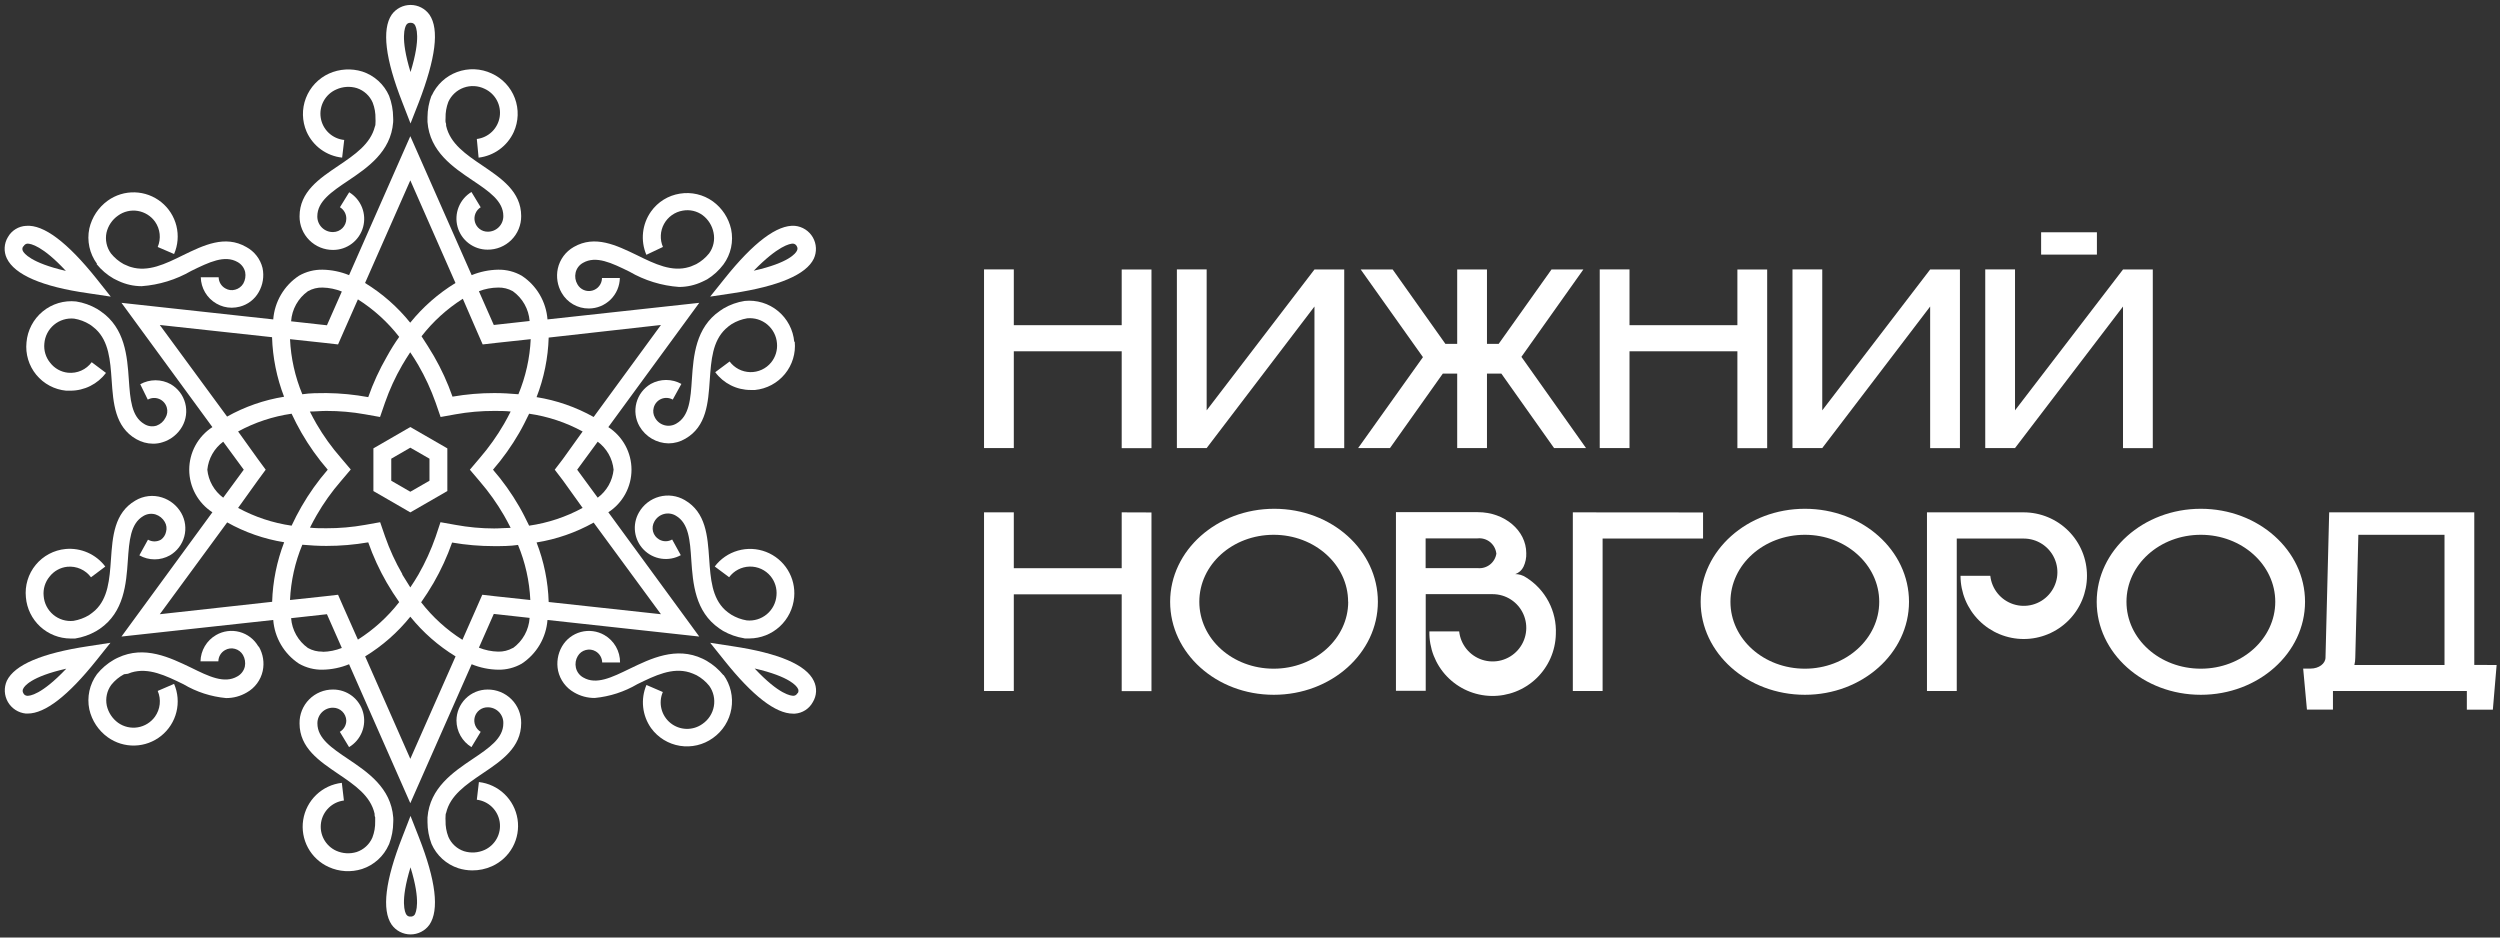 <svg width="312" height="117" viewBox="0 0 312 117" fill="none" xmlns="http://www.w3.org/2000/svg">
<rect x="0" y="0" width="312" height="117" fill="#333333" stroke="none"/>
<path d="M87.267 79.441L75.92 63.932C76.807 63.358 77.537 62.571 78.041 61.642C78.546 60.714 78.811 59.674 78.811 58.618C78.811 57.561 78.546 56.521 78.041 55.593C77.537 54.665 76.807 53.878 75.92 53.303L87.267 37.794L68.327 39.863C68.243 38.77 67.911 37.711 67.355 36.766C66.799 35.821 66.034 35.016 65.118 34.413C64.222 33.899 63.203 33.638 62.17 33.657C61.035 33.677 59.913 33.908 58.863 34.338L51.207 16.996L43.564 34.338C42.514 33.908 41.392 33.677 40.257 33.657C39.224 33.638 38.205 33.899 37.309 34.413C36.394 35.016 35.629 35.821 35.073 36.766C34.517 37.711 34.184 38.77 34.1 39.863L15.16 37.794L26.507 53.303C25.62 53.878 24.891 54.665 24.386 55.593C23.881 56.521 23.616 57.561 23.616 58.618C23.616 59.674 23.881 60.714 24.386 61.642C24.891 62.571 25.62 63.358 26.507 63.932L15.16 79.441L34.1 77.372C34.184 78.465 34.517 79.525 35.073 80.469C35.629 81.414 36.394 82.219 37.309 82.823C38.205 83.337 39.224 83.598 40.257 83.578C41.392 83.559 42.514 83.328 43.564 82.897L51.207 100.239L58.863 82.897C59.913 83.328 61.035 83.559 62.17 83.578C63.203 83.598 64.222 83.337 65.118 82.823C66.034 82.219 66.799 81.414 67.355 80.469C67.911 79.525 68.243 78.465 68.327 77.372L87.267 79.441ZM82.486 76.654L68.475 75.13C68.398 72.585 67.887 70.071 66.964 67.698C69.466 67.297 71.877 66.458 74.087 65.22L82.486 76.654ZM57.711 79.85C55.735 78.598 53.992 77.014 52.558 75.167C53.103 74.399 53.611 73.594 54.106 72.752C55.033 71.147 55.808 69.459 56.422 67.71C58.145 68.008 59.89 68.157 61.638 68.156C62.666 68.156 63.669 68.156 64.648 68.007C65.555 70.192 66.075 72.519 66.184 74.882L61.811 74.412L60.188 74.226L59.532 75.725L57.711 79.85ZM42.846 75.725L42.189 74.226L40.567 74.412L36.194 74.882C36.3 72.51 36.82 70.175 37.73 67.983C38.709 68.069 39.712 68.131 40.74 68.131C42.488 68.132 44.233 67.983 45.955 67.685C46.569 69.434 47.345 71.122 48.272 72.727C48.767 73.569 49.275 74.374 49.82 75.142C48.386 76.989 46.642 78.574 44.667 79.825L42.846 75.725ZM50.204 71.637C49.345 70.151 48.627 68.587 48.061 66.967L47.442 65.171L45.571 65.505C43.977 65.79 42.36 65.931 40.74 65.926C40.034 65.926 39.353 65.926 38.684 65.852C38.944 65.332 39.216 64.824 39.514 64.303C40.383 62.794 41.395 61.371 42.536 60.055L43.775 58.593L42.536 57.131C41.392 55.823 40.376 54.409 39.501 52.907C39.204 52.387 38.931 51.879 38.671 51.359C39.34 51.359 40.022 51.284 40.728 51.284C42.347 51.28 43.964 51.421 45.559 51.706L47.429 52.04L48.049 50.244C48.615 48.623 49.333 47.06 50.192 45.574C50.526 45.004 50.861 44.471 51.195 43.963C51.542 44.471 51.876 45.004 52.211 45.574C53.069 47.062 53.791 48.625 54.366 50.244L54.986 52.04L56.844 51.706C58.438 51.42 60.055 51.279 61.675 51.284C62.381 51.284 63.062 51.284 63.731 51.359C63.471 51.879 63.198 52.387 62.901 52.907C62.028 54.414 61.016 55.837 59.879 57.156L58.64 58.618L59.879 60.079C61.016 61.399 62.028 62.821 62.901 64.328C63.198 64.849 63.471 65.356 63.731 65.877C63.062 65.877 62.381 65.951 61.675 65.951C60.054 65.948 58.437 65.799 56.844 65.505L54.973 65.171L54.366 66.992C53.797 68.623 53.079 70.198 52.223 71.699C51.889 72.269 51.554 72.801 51.207 73.309C50.873 72.764 50.538 72.231 50.204 71.699V71.637ZM32.193 57.305L29.715 53.849C31.792 52.719 34.053 51.968 36.392 51.631C36.764 52.424 37.172 53.229 37.631 54.022C38.572 55.655 39.667 57.194 40.901 58.618C39.667 60.042 38.572 61.581 37.631 63.213C37.172 64.006 36.764 64.811 36.392 65.604C34.053 65.267 31.792 64.516 29.715 63.387L32.193 59.931L33.159 58.618L32.193 57.305ZM36.194 42.328L40.567 42.799L42.189 42.985L42.846 41.486L44.667 37.361C46.642 38.612 48.386 40.196 49.82 42.043C49.275 42.811 48.767 43.617 48.272 44.521C47.345 46.126 46.569 47.814 45.955 49.562C44.235 49.244 42.49 49.074 40.74 49.055C39.712 49.055 38.709 49.055 37.73 49.203C36.823 47.018 36.303 44.692 36.194 42.328V42.328ZM59.581 41.486L60.238 42.985L61.861 42.799L66.233 42.328C66.124 44.692 65.604 47.018 64.697 49.203C63.719 49.117 62.715 49.055 61.687 49.055C59.939 49.054 58.194 49.203 56.472 49.501C55.858 47.748 55.083 46.056 54.156 44.447C53.66 43.604 53.152 42.799 52.607 41.969C54.041 40.122 55.785 38.538 57.76 37.287L59.581 41.486ZM70.234 59.931L72.712 63.387C70.635 64.516 68.374 65.267 66.035 65.604C65.651 64.811 65.255 64.006 64.796 63.213C63.855 61.581 62.76 60.042 61.526 58.618C62.76 57.194 63.855 55.655 64.796 54.022C65.255 53.229 65.651 52.424 66.035 51.631C68.374 51.968 70.635 52.719 72.712 53.849L70.234 57.305L69.231 58.618L70.234 59.931ZM76.577 58.618C76.508 59.306 76.297 59.972 75.956 60.574C75.614 61.176 75.151 61.699 74.595 62.111L72.031 58.618L74.595 55.124C75.151 55.536 75.614 56.06 75.956 56.661C76.297 57.263 76.508 57.929 76.577 58.618V58.618ZM82.486 40.557L74.087 52.04C71.877 50.802 69.466 49.963 66.964 49.562C67.887 47.189 68.398 44.675 68.475 42.13L82.486 40.557ZM62.17 35.887C62.812 35.87 63.445 36.029 64.004 36.345C64.603 36.774 65.101 37.329 65.463 37.971C65.824 38.613 66.041 39.327 66.097 40.061L61.625 40.557L59.767 36.345C60.534 36.05 61.348 35.895 62.17 35.887ZM51.207 22.509L56.844 35.317C54.691 36.634 52.781 38.31 51.195 40.272C49.616 38.307 47.709 36.631 45.559 35.317L51.207 22.509ZM38.424 36.345C38.982 36.029 39.616 35.87 40.257 35.887C41.081 35.907 41.895 36.074 42.66 36.382L40.802 40.594L36.33 40.099C36.381 39.357 36.595 38.636 36.957 37.988C37.319 37.339 37.82 36.778 38.424 36.345V36.345ZM19.942 40.557L33.952 42.081C34.03 44.625 34.537 47.137 35.451 49.513C32.954 49.915 30.547 50.754 28.34 51.99L19.942 40.557ZM25.875 58.618C25.944 57.929 26.155 57.263 26.496 56.661C26.838 56.06 27.301 55.536 27.857 55.124L30.421 58.618L27.857 62.111C27.301 61.699 26.838 61.176 26.496 60.574C26.155 59.972 25.944 59.306 25.875 58.618V58.618ZM19.942 76.654L28.353 65.195C30.559 66.432 32.966 67.27 35.463 67.673C34.55 70.049 34.043 72.561 33.964 75.105L19.942 76.654ZM40.257 81.324C39.616 81.34 38.982 81.182 38.424 80.865C37.824 80.437 37.326 79.882 36.965 79.24C36.603 78.597 36.386 77.884 36.33 77.149L40.802 76.654L42.66 80.865C41.895 81.169 41.081 81.333 40.257 81.349V81.324ZM51.207 94.702L45.571 81.918C47.722 80.604 49.629 78.928 51.207 76.963C52.793 78.926 54.704 80.602 56.856 81.918L51.207 94.702ZM64.004 80.865C63.445 81.182 62.812 81.34 62.17 81.324C61.346 81.304 60.532 81.136 59.767 80.828L61.625 76.617L66.097 77.112C66.05 77.858 65.837 78.583 65.475 79.237C65.113 79.89 64.611 80.455 64.004 80.89V80.865Z" fill="white"/>
<path d="M55.828 55.956L51.208 53.293L46.6 55.956V61.283L51.208 63.946L55.828 61.283V55.956ZM53.599 59.995L51.208 61.37L48.829 59.995V57.245L51.208 55.87L53.599 57.245V59.995Z" fill="white"/>
<path d="M51.233 15.409L52.273 12.758C54.367 7.283 54.85 3.666 53.599 1.833C53.331 1.457 52.977 1.15 52.566 0.939C52.156 0.727 51.701 0.617 51.239 0.617C50.777 0.617 50.322 0.727 49.912 0.939C49.502 1.15 49.147 1.457 48.879 1.833C47.641 3.666 48.074 7.333 50.205 12.758L51.233 15.409ZM50.713 3.096C50.768 3.01 50.845 2.942 50.937 2.898C51.029 2.854 51.132 2.837 51.233 2.848C51.336 2.837 51.44 2.855 51.534 2.898C51.627 2.942 51.708 3.01 51.766 3.096C51.927 3.344 52.571 4.657 51.233 8.992C49.907 4.657 50.552 3.344 50.713 3.096V3.096Z" fill="white"/>
<path d="M51.231 101.824L50.203 104.475C48.073 109.901 47.627 113.567 48.878 115.401C49.146 115.777 49.5 116.083 49.91 116.294C50.321 116.506 50.776 116.616 51.238 116.616C51.699 116.616 52.154 116.506 52.565 116.294C52.975 116.083 53.329 115.777 53.597 115.401C54.836 113.567 54.403 109.901 52.272 104.475L51.231 101.824ZM51.764 114.137C51.706 114.223 51.626 114.291 51.532 114.335C51.438 114.379 51.334 114.396 51.231 114.385C51.13 114.396 51.028 114.379 50.936 114.336C50.844 114.292 50.766 114.223 50.711 114.137C50.55 113.889 49.906 112.576 51.231 108.241C52.569 112.576 51.888 113.889 51.764 114.137Z" fill="white"/>
<path d="M53.858 11.908C53.527 12.778 53.355 13.701 53.351 14.633V14.633C53.351 14.831 53.351 15.017 53.351 15.215C53.636 18.931 56.571 20.888 58.962 22.499C61.031 23.886 62.815 25.088 62.815 26.958C62.818 27.217 62.769 27.474 62.671 27.714C62.573 27.954 62.428 28.172 62.244 28.354C62.061 28.537 61.842 28.68 61.602 28.777C61.361 28.873 61.104 28.92 60.845 28.915C60.488 28.912 60.142 28.794 59.858 28.577C59.575 28.36 59.369 28.057 59.273 27.713C59.176 27.369 59.194 27.003 59.324 26.671C59.453 26.338 59.687 26.056 59.99 25.868L58.838 23.96C58.113 24.398 57.55 25.062 57.238 25.849C56.925 26.637 56.879 27.505 57.106 28.322C57.334 29.138 57.823 29.857 58.498 30.369C59.173 30.881 59.998 31.158 60.845 31.157C61.397 31.163 61.944 31.058 62.455 30.849C62.966 30.641 63.43 30.333 63.821 29.943C64.212 29.553 64.521 29.09 64.731 28.58C64.941 28.069 65.048 27.522 65.044 26.971C65.044 23.911 62.567 22.263 60.213 20.665C58.145 19.266 56.187 17.94 55.679 15.71C55.679 15.562 55.679 15.401 55.605 15.252C55.592 15.083 55.592 14.913 55.605 14.744C55.587 14.051 55.705 13.361 55.952 12.713C56.137 12.305 56.402 11.938 56.731 11.633C57.06 11.329 57.446 11.094 57.868 10.942C58.289 10.789 58.737 10.723 59.184 10.746C59.632 10.77 60.07 10.882 60.473 11.078C61.126 11.376 61.664 11.879 62.005 12.51C62.346 13.142 62.471 13.868 62.362 14.577C62.252 15.287 61.914 15.941 61.399 16.441C60.884 16.94 60.219 17.258 59.507 17.346L59.73 19.674C60.673 19.562 61.572 19.209 62.34 18.649C63.108 18.089 63.719 17.342 64.115 16.479C64.719 15.145 64.768 13.626 64.253 12.255C63.737 10.885 62.699 9.775 61.365 9.17C60.692 8.855 59.962 8.676 59.219 8.645C58.477 8.615 57.735 8.732 57.038 8.99C56.34 9.248 55.701 9.642 55.158 10.149C54.614 10.657 54.177 11.267 53.871 11.945L53.858 11.908Z" fill="white"/>
<path d="M42.215 20.699C39.837 22.297 37.384 23.944 37.384 27.004C37.381 27.556 37.487 28.103 37.697 28.613C37.907 29.123 38.216 29.587 38.607 29.976C38.998 30.366 39.462 30.674 39.973 30.883C40.484 31.091 41.031 31.196 41.583 31.191C42.43 31.189 43.252 30.91 43.925 30.397C44.598 29.884 45.085 29.165 45.311 28.349C45.537 27.533 45.49 26.666 45.177 25.88C44.864 25.093 44.302 24.431 43.578 23.994L42.425 25.864C42.674 26.014 42.879 26.227 43.018 26.482C43.158 26.736 43.227 27.023 43.218 27.314C43.215 27.75 43.041 28.167 42.732 28.475C42.424 28.783 42.007 28.958 41.571 28.961C41.312 28.966 41.054 28.919 40.814 28.823C40.574 28.726 40.355 28.582 40.171 28.4C39.988 28.217 39.843 28 39.745 27.76C39.647 27.52 39.598 27.263 39.601 27.004C39.601 25.134 41.385 23.932 43.454 22.544C45.844 20.934 48.78 18.952 49.065 15.261C49.078 15.067 49.078 14.872 49.065 14.678V14.678C49.06 13.747 48.888 12.824 48.557 11.953V11.953C48.245 11.244 47.787 10.608 47.213 10.088C46.639 9.567 45.961 9.173 45.225 8.931C43.854 8.504 42.374 8.592 41.063 9.179C39.738 9.78 38.702 10.877 38.178 12.235C37.654 13.593 37.685 15.102 38.263 16.438C38.654 17.318 39.269 18.081 40.047 18.648C40.826 19.216 41.74 19.568 42.698 19.671L42.958 17.466C42.231 17.394 41.549 17.082 41.018 16.58C40.488 16.078 40.139 15.414 40.027 14.692C39.915 13.97 40.046 13.232 40.4 12.592C40.753 11.953 41.309 11.45 41.98 11.161C42.786 10.797 43.698 10.74 44.544 10.999C44.981 11.145 45.382 11.382 45.722 11.693C46.061 12.005 46.331 12.385 46.513 12.808C46.761 13.451 46.879 14.138 46.86 14.827C46.873 14.996 46.873 15.166 46.86 15.335C46.86 15.484 46.86 15.645 46.786 15.793C46.241 17.974 44.284 19.299 42.215 20.699Z" fill="white"/>
<path d="M48.568 105.33C48.899 104.459 49.071 103.536 49.076 102.604V102.604C49.089 102.411 49.089 102.216 49.076 102.022V102.022C48.791 98.306 45.855 96.349 43.465 94.738C41.396 93.351 39.612 92.149 39.612 90.279C39.609 90.02 39.658 89.763 39.755 89.523C39.853 89.283 39.999 89.066 40.182 88.883C40.366 88.701 40.585 88.557 40.825 88.46C41.066 88.364 41.323 88.317 41.582 88.322C42.007 88.328 42.414 88.497 42.718 88.794C43.023 89.092 43.201 89.495 43.217 89.92C43.218 90.205 43.144 90.485 43.002 90.733C42.861 90.981 42.657 91.187 42.412 91.332L43.564 93.24C44.292 92.806 44.857 92.144 45.172 91.358C45.488 90.571 45.536 89.703 45.309 88.886C45.082 88.069 44.593 87.35 43.918 86.838C43.242 86.327 42.417 86.052 41.569 86.055C41.015 86.05 40.465 86.156 39.953 86.367C39.44 86.578 38.975 86.889 38.584 87.283C38.194 87.677 37.887 88.145 37.68 88.659C37.474 89.174 37.373 89.725 37.383 90.279C37.383 93.339 39.86 94.986 42.214 96.584C44.282 97.984 46.239 99.309 46.747 101.539C46.747 101.688 46.747 101.849 46.822 101.997C46.834 102.166 46.834 102.336 46.822 102.505C46.841 103.195 46.723 103.881 46.475 104.524C46.292 104.948 46.023 105.328 45.683 105.639C45.344 105.951 44.942 106.187 44.505 106.333C43.663 106.589 42.757 106.532 41.953 106.172C41.3 105.874 40.763 105.371 40.422 104.739C40.081 104.107 39.956 103.382 40.065 102.672C40.174 101.963 40.512 101.309 41.028 100.809C41.543 100.309 42.207 99.992 42.92 99.904L42.66 97.699C41.46 97.836 40.338 98.363 39.467 99.199C38.596 100.036 38.024 101.135 37.838 102.328C37.652 103.521 37.863 104.742 38.439 105.804C39.015 106.865 39.923 107.708 41.024 108.203C42.333 108.798 43.816 108.886 45.187 108.451C45.923 108.209 46.6 107.815 47.174 107.294C47.748 106.774 48.206 106.138 48.519 105.429L48.568 105.33Z" fill="white"/>
<path d="M60.213 96.535C62.592 94.937 65.044 93.289 65.044 90.23C65.048 89.678 64.941 89.132 64.731 88.622C64.521 88.113 64.211 87.65 63.82 87.261C63.429 86.873 62.965 86.566 62.454 86.359C61.943 86.152 61.396 86.048 60.845 86.055C59.819 86.055 58.834 86.462 58.108 87.186C57.381 87.911 56.971 88.894 56.968 89.92C56.971 90.587 57.144 91.242 57.472 91.823C57.799 92.404 58.269 92.891 58.838 93.24L59.99 91.332C59.681 91.146 59.441 90.864 59.308 90.529C59.175 90.194 59.155 89.824 59.252 89.477C59.349 89.129 59.557 88.823 59.845 88.606C60.133 88.388 60.484 88.271 60.845 88.272C61.108 88.267 61.37 88.316 61.614 88.415C61.857 88.515 62.078 88.663 62.263 88.851C62.447 89.039 62.591 89.262 62.686 89.508C62.781 89.754 62.825 90.016 62.815 90.279C62.815 92.15 61.031 93.351 58.962 94.739C56.571 96.349 53.636 98.331 53.351 102.022C53.351 102.22 53.351 102.406 53.351 102.605C53.354 103.536 53.526 104.459 53.858 105.33C54.171 106.039 54.629 106.675 55.203 107.196C55.777 107.716 56.454 108.11 57.191 108.352C57.752 108.53 58.336 108.622 58.925 108.625C59.779 108.633 60.624 108.455 61.402 108.104C62.504 107.609 63.412 106.766 63.988 105.705C64.563 104.643 64.775 103.422 64.589 102.229C64.403 101.036 63.831 99.937 62.96 99.1C62.089 98.264 60.967 97.737 59.767 97.6L59.507 99.805C60.219 99.892 60.884 100.21 61.399 100.71C61.914 101.21 62.252 101.864 62.362 102.573C62.471 103.283 62.346 104.008 62.005 104.64C61.664 105.272 61.126 105.775 60.473 106.073C59.67 106.433 58.764 106.491 57.922 106.234C57.484 106.09 57.081 105.854 56.742 105.542C56.402 105.23 56.133 104.85 55.952 104.425C55.704 103.782 55.586 103.096 55.605 102.406C55.592 102.237 55.592 102.067 55.605 101.898C55.605 101.75 55.605 101.589 55.679 101.44C56.187 99.26 58.145 97.934 60.213 96.535Z" fill="white"/>
<path d="M11.011 36.597L13.822 37.019L12.051 34.789C8.422 30.243 5.449 28.001 3.256 28.186C2.791 28.21 2.339 28.35 1.943 28.595C1.546 28.84 1.218 29.181 0.989 29.586C0.746 29.983 0.606 30.435 0.582 30.901C0.558 31.366 0.651 31.83 0.853 32.249C1.819 34.269 5.226 35.78 11.011 36.597ZM2.946 30.738C2.989 30.644 3.056 30.563 3.141 30.504C3.227 30.445 3.326 30.41 3.429 30.404C3.838 30.404 5.3 30.664 8.223 33.81C3.801 32.795 2.983 31.581 2.86 31.333C2.808 31.24 2.784 31.134 2.793 31.028C2.802 30.922 2.842 30.821 2.909 30.738H2.946Z" fill="white"/>
<path d="M12.064 32.966C12.648 33.69 13.362 34.299 14.169 34.762V34.762L14.516 34.936L14.801 35.072C15.701 35.494 16.681 35.714 17.675 35.716C19.857 35.556 21.975 34.904 23.869 33.808C26.098 32.718 28.031 31.777 29.654 32.706C29.888 32.835 30.093 33.012 30.255 33.226C30.418 33.439 30.533 33.684 30.595 33.945C30.691 34.44 30.607 34.954 30.36 35.394C30.136 35.767 29.776 36.038 29.356 36.15C29.15 36.21 28.933 36.227 28.72 36.2C28.507 36.172 28.302 36.1 28.118 35.989C27.869 35.851 27.662 35.65 27.516 35.407C27.37 35.163 27.291 34.885 27.288 34.601H25.058C25.072 35.27 25.258 35.923 25.599 36.498C25.939 37.074 26.423 37.551 27.003 37.884C27.585 38.225 28.248 38.405 28.923 38.404C29.266 38.401 29.607 38.356 29.939 38.268C30.429 38.14 30.888 37.915 31.29 37.606C31.692 37.298 32.029 36.912 32.28 36.472C32.812 35.555 32.984 34.473 32.763 33.437C32.626 32.883 32.374 32.365 32.024 31.914C31.674 31.464 31.234 31.092 30.731 30.823C28.08 29.299 25.417 30.6 22.841 31.851C20.611 32.954 18.48 33.982 16.337 33.325C16.188 33.285 16.043 33.231 15.904 33.164L15.445 32.966C14.83 32.63 14.287 32.175 13.847 31.628C13.579 31.259 13.391 30.839 13.295 30.393C13.199 29.947 13.197 29.486 13.29 29.039C13.489 28.176 14.001 27.417 14.727 26.909C15.08 26.651 15.481 26.467 15.907 26.367C16.332 26.267 16.773 26.253 17.204 26.326C18.067 26.473 18.837 26.953 19.347 27.664C19.667 28.119 19.865 28.648 19.924 29.2C19.982 29.753 19.899 30.311 19.682 30.823L21.726 31.703C22.204 30.596 22.306 29.363 22.017 28.193C21.727 27.023 21.062 25.979 20.123 25.223C19.184 24.467 18.023 24.039 16.818 24.006C15.613 23.973 14.43 24.335 13.451 25.038C12.284 25.879 11.465 27.117 11.147 28.519C10.988 29.278 10.992 30.062 11.156 30.819C11.32 31.577 11.642 32.291 12.101 32.917L12.064 32.966Z" fill="white"/>
<path d="M19.546 53.119C19.29 53.199 19.021 53.223 18.756 53.189C18.49 53.154 18.236 53.063 18.009 52.921C16.399 51.979 16.25 49.836 16.077 47.359C15.879 44.485 15.619 40.955 12.584 38.861C12.435 38.749 12.274 38.65 12.113 38.551C11.307 38.083 10.421 37.767 9.499 37.622V37.622C8.756 37.542 8.004 37.611 7.288 37.825C6.572 38.04 5.905 38.395 5.328 38.871C4.751 39.346 4.275 39.932 3.928 40.594C3.581 41.256 3.369 41.981 3.306 42.726V42.726C3.232 43.448 3.302 44.177 3.512 44.872C3.722 45.567 4.067 46.213 4.527 46.774C4.988 47.334 5.555 47.799 6.196 48.139C6.836 48.48 7.538 48.69 8.261 48.758H8.793C9.653 48.756 10.501 48.555 11.271 48.17C12.04 47.785 12.71 47.228 13.228 46.541L11.444 45.203C11.107 45.66 10.657 46.022 10.138 46.252C9.619 46.482 9.049 46.573 8.484 46.516C8.049 46.471 7.629 46.338 7.248 46.125C6.866 45.912 6.533 45.624 6.266 45.278C5.991 44.945 5.785 44.562 5.66 44.149C5.534 43.737 5.492 43.303 5.535 42.874V42.874C5.569 42.424 5.693 41.985 5.9 41.584C6.106 41.182 6.391 40.826 6.737 40.536C7.084 40.246 7.485 40.029 7.917 39.896C8.348 39.764 8.802 39.719 9.252 39.765C9.937 39.875 10.593 40.12 11.184 40.484C11.323 40.569 11.456 40.664 11.58 40.769L11.952 41.078C13.587 42.614 13.761 44.968 13.934 47.446C14.132 50.307 14.343 53.267 16.981 54.791C17.624 55.167 18.355 55.368 19.099 55.373C19.521 55.378 19.939 55.311 20.338 55.175C21.348 54.852 22.201 54.163 22.729 53.243V53.243C23.238 52.353 23.375 51.298 23.111 50.307C22.847 49.317 22.202 48.471 21.317 47.953C20.734 47.628 20.077 47.457 19.409 47.457C18.741 47.457 18.085 47.628 17.502 47.953L18.443 49.873C18.66 49.752 18.902 49.681 19.151 49.667C19.4 49.654 19.648 49.697 19.878 49.794C20.107 49.89 20.311 50.038 20.475 50.226C20.638 50.414 20.757 50.636 20.821 50.877C20.88 51.083 20.896 51.3 20.868 51.513C20.84 51.726 20.77 51.931 20.66 52.115C20.432 52.581 20.033 52.941 19.546 53.119V53.119Z" fill="white"/>
<path d="M91.442 80.652L88.63 80.219L90.414 82.448C93.919 86.834 96.793 89.063 98.973 89.063H99.209C99.671 89.03 100.118 88.881 100.507 88.63C100.897 88.379 101.217 88.034 101.438 87.626C101.682 87.231 101.821 86.781 101.843 86.317C101.865 85.853 101.768 85.392 101.562 84.975C100.608 82.969 97.202 81.519 91.442 80.652ZM99.518 86.499C99.478 86.595 99.411 86.678 99.326 86.737C99.24 86.796 99.139 86.83 99.035 86.834C98.738 86.834 97.289 86.747 94.179 83.427C98.614 84.443 99.432 85.657 99.555 85.905C99.624 86.002 99.657 86.12 99.65 86.239C99.644 86.358 99.597 86.472 99.518 86.561V86.499Z" fill="white"/>
<path d="M90.29 84.27C89.706 83.55 88.997 82.941 88.196 82.474V82.474C88.035 82.375 87.862 82.301 87.701 82.214C84.368 80.628 81.172 82.214 78.596 83.453C76.354 84.543 74.421 85.497 72.799 84.555C72.564 84.428 72.359 84.251 72.199 84.037C72.038 83.823 71.926 83.578 71.87 83.316C71.761 82.825 71.846 82.311 72.105 81.879V81.879C72.212 81.694 72.354 81.532 72.524 81.402C72.695 81.272 72.889 81.178 73.096 81.124C73.302 81.065 73.519 81.05 73.732 81.077C73.945 81.105 74.15 81.176 74.335 81.285C74.579 81.426 74.783 81.628 74.926 81.871C75.069 82.114 75.147 82.39 75.152 82.672H77.382C77.388 81.98 77.21 81.299 76.866 80.698C76.522 80.097 76.025 79.598 75.425 79.253C74.534 78.742 73.477 78.605 72.485 78.872C71.494 79.139 70.648 79.788 70.135 80.678V80.678C69.604 81.599 69.432 82.685 69.652 83.725C69.778 84.288 70.021 84.818 70.365 85.281C70.708 85.744 71.145 86.129 71.647 86.413C72.427 86.872 73.318 87.111 74.223 87.107C76.099 86.927 77.912 86.339 79.537 85.385C81.767 84.295 83.898 83.267 86.041 83.911C86.193 83.954 86.342 84.007 86.487 84.072L86.933 84.27C87.543 84.603 88.082 85.053 88.518 85.596C88.778 85.961 88.962 86.375 89.06 86.812C89.158 87.25 89.168 87.703 89.09 88.144C89.012 88.586 88.846 89.007 88.603 89.384C88.361 89.761 88.045 90.086 87.676 90.34C87.091 90.763 86.384 90.981 85.663 90.963C84.942 90.945 84.247 90.69 83.684 90.239C83.121 89.787 82.723 89.164 82.549 88.464C82.375 87.764 82.435 87.026 82.721 86.364L80.677 85.484C80.306 86.358 80.165 87.311 80.267 88.254C80.369 89.197 80.711 90.099 81.259 90.873C82.12 92.055 83.413 92.848 84.856 93.08C86.3 93.312 87.776 92.964 88.964 92.112C89.572 91.684 90.089 91.141 90.486 90.513C90.883 89.884 91.151 89.184 91.276 88.451C91.4 87.719 91.378 86.969 91.211 86.245C91.044 85.521 90.735 84.837 90.302 84.233L90.29 84.27Z" fill="white"/>
<path d="M92.953 79.679H93.535C94.937 79.669 96.285 79.137 97.316 78.187C98.347 77.236 98.986 75.935 99.11 74.539V74.539C99.221 73.342 98.939 72.142 98.306 71.12C97.674 70.099 96.725 69.311 95.605 68.877C94.484 68.442 93.253 68.385 92.097 68.714C90.941 69.043 89.924 69.74 89.2 70.699L90.996 72.036C91.293 71.635 91.678 71.307 92.122 71.077C92.565 70.847 93.055 70.721 93.555 70.709C94.054 70.698 94.549 70.8 95.003 71.008C95.457 71.217 95.858 71.526 96.174 71.913C96.723 72.587 96.985 73.45 96.905 74.316V74.316C96.871 74.766 96.747 75.205 96.54 75.607C96.334 76.008 96.049 76.365 95.703 76.654C95.356 76.944 94.955 77.162 94.523 77.294C94.092 77.426 93.638 77.471 93.188 77.425C92.504 77.311 91.849 77.067 91.256 76.707L90.847 76.422L90.488 76.124C88.853 74.601 88.679 72.235 88.506 69.757C88.308 66.896 88.11 63.947 85.459 62.411C84.982 62.133 84.455 61.953 83.909 61.88C83.362 61.807 82.806 61.844 82.273 61.988C81.741 62.132 81.242 62.381 80.807 62.719C80.371 63.058 80.007 63.48 79.736 63.96C79.316 64.693 79.147 65.543 79.255 66.381C79.363 67.219 79.742 67.999 80.334 68.602C80.925 69.204 81.698 69.598 82.533 69.721C83.369 69.845 84.222 69.692 84.963 69.286L83.885 67.329C83.639 67.472 83.359 67.547 83.074 67.547C82.789 67.547 82.51 67.472 82.263 67.329C82.076 67.222 81.912 67.078 81.781 66.907C81.65 66.736 81.554 66.54 81.499 66.332C81.444 66.124 81.43 65.906 81.459 65.693C81.488 65.479 81.559 65.273 81.668 65.087C81.792 64.859 81.96 64.659 82.163 64.498C82.366 64.337 82.6 64.219 82.85 64.15C83.1 64.082 83.361 64.065 83.618 64.101C83.875 64.136 84.122 64.223 84.344 64.356C85.967 65.298 86.115 67.441 86.276 69.918C86.475 72.792 86.735 76.335 89.769 78.428C89.918 78.54 90.079 78.639 90.24 78.738C91.05 79.197 91.935 79.508 92.854 79.655V79.655L92.953 79.679Z" fill="white"/>
<path d="M88.63 37.017L91.442 36.596C97.202 35.717 100.608 34.267 101.562 32.285C101.756 31.865 101.847 31.404 101.826 30.942C101.806 30.48 101.675 30.029 101.444 29.627C101.214 29.226 100.891 28.886 100.502 28.635C100.113 28.384 99.669 28.23 99.209 28.185C97.016 28.012 94.043 30.241 90.414 34.788L88.63 37.017ZM98.961 30.402C99.064 30.409 99.164 30.444 99.249 30.503C99.334 30.562 99.401 30.643 99.444 30.737C99.498 30.822 99.527 30.921 99.527 31.022C99.527 31.123 99.498 31.222 99.444 31.307C99.32 31.579 98.503 32.793 94.068 33.784C97.115 30.663 98.577 30.402 98.961 30.402Z" fill="white"/>
<path d="M13.785 80.219L10.973 80.652C5.225 81.519 1.819 82.969 0.853 84.963C0.664 85.384 0.578 85.844 0.602 86.304C0.625 86.765 0.758 87.213 0.989 87.613C1.22 88.012 1.543 88.35 1.931 88.6C2.318 88.851 2.76 89.005 3.219 89.051H3.454C5.634 89.051 8.508 86.821 12.014 82.436L13.785 80.219ZM3.392 86.834C3.288 86.83 3.187 86.796 3.102 86.737C3.016 86.678 2.949 86.595 2.909 86.499C2.855 86.414 2.826 86.315 2.826 86.214C2.826 86.113 2.855 86.015 2.909 85.929C3.033 85.657 3.85 84.443 8.273 83.452C5.151 86.747 3.689 86.858 3.392 86.834Z" fill="white"/>
<path d="M20.091 67.35C19.844 67.492 19.564 67.567 19.279 67.567C18.994 67.567 18.715 67.492 18.468 67.35L17.39 69.307C17.972 69.636 18.629 69.809 19.298 69.809C19.966 69.809 20.623 69.636 21.206 69.307C22.09 68.79 22.735 67.943 23 66.953C23.264 65.962 23.127 64.907 22.618 64.018V64.018C22.09 63.098 21.237 62.408 20.227 62.085C19.676 61.908 19.094 61.851 18.519 61.917C17.945 61.984 17.391 62.172 16.895 62.469C14.256 64.005 14.046 66.954 13.847 69.815C13.674 72.292 13.501 74.658 11.865 76.182C11.751 76.288 11.631 76.387 11.506 76.479L11.097 76.777C10.502 77.13 9.847 77.369 9.165 77.483C8.715 77.53 8.261 77.487 7.828 77.356C7.396 77.224 6.994 77.007 6.647 76.716C6.301 76.426 6.016 76.069 5.81 75.667C5.604 75.264 5.481 74.825 5.449 74.374V74.374C5.405 73.945 5.448 73.511 5.573 73.099C5.699 72.686 5.905 72.303 6.18 71.97C6.446 71.624 6.78 71.336 7.161 71.123C7.542 70.91 7.963 70.777 8.397 70.732C8.962 70.677 9.531 70.769 10.05 70.999C10.568 71.229 11.019 71.589 11.357 72.045L13.141 70.707C12.571 69.949 11.816 69.35 10.949 68.966C10.082 68.583 9.131 68.427 8.186 68.514C7.464 68.582 6.762 68.793 6.121 69.134C5.481 69.474 4.914 69.938 4.453 70.499C3.992 71.06 3.647 71.706 3.438 72.401C3.228 73.096 3.158 73.825 3.231 74.547C3.349 75.944 3.985 77.246 5.014 78.197C6.044 79.148 7.392 79.68 8.793 79.688H9.376C10.295 79.541 11.18 79.231 11.989 78.771V78.771L12.46 78.474C15.495 76.38 15.755 72.838 15.953 69.964C16.127 67.486 16.275 65.343 17.886 64.402C18.113 64.262 18.368 64.173 18.633 64.138C18.897 64.104 19.166 64.126 19.422 64.204C19.903 64.362 20.309 64.693 20.561 65.132V65.132C20.671 65.317 20.741 65.522 20.769 65.735C20.797 65.948 20.781 66.165 20.722 66.371C20.641 66.765 20.416 67.114 20.091 67.35V67.35Z" fill="white"/>
<path d="M32.243 80.678C31.991 80.237 31.654 79.849 31.252 79.539C30.851 79.228 30.391 79 29.901 78.868C29.41 78.735 28.898 78.701 28.395 78.767C27.891 78.833 27.405 78.999 26.966 79.253C26.387 79.587 25.904 80.065 25.563 80.64C25.223 81.215 25.036 81.868 25.021 82.536H27.251C27.255 82.25 27.333 81.971 27.479 81.725C27.625 81.48 27.832 81.277 28.081 81.136C28.266 81.027 28.471 80.957 28.683 80.93C28.896 80.902 29.113 80.917 29.319 80.975C29.529 81.031 29.725 81.127 29.898 81.259C30.07 81.391 30.214 81.555 30.323 81.743V81.743C30.57 82.178 30.654 82.688 30.558 83.18C30.498 83.441 30.383 83.687 30.22 83.9C30.058 84.114 29.852 84.291 29.617 84.419C27.994 85.36 26.061 84.419 23.832 83.316C21.23 82.078 18.047 80.504 14.715 82.078C14.541 82.164 14.368 82.239 14.207 82.338C13.4 82.801 12.686 83.41 12.101 84.134V84.134C11.643 84.759 11.321 85.474 11.157 86.231C10.993 86.989 10.989 87.772 11.147 88.531C11.465 89.934 12.284 91.172 13.451 92.012C14.43 92.715 15.613 93.078 16.818 93.044C18.023 93.011 19.184 92.583 20.123 91.827C21.062 91.071 21.727 90.028 22.017 88.858C22.306 87.687 22.204 86.454 21.726 85.348L19.682 86.227C19.906 86.749 19.992 87.319 19.932 87.883C19.871 88.448 19.665 88.987 19.335 89.448C18.823 90.154 18.053 90.63 17.193 90.772C16.332 90.913 15.45 90.709 14.739 90.204C14.024 89.684 13.522 88.923 13.327 88.061C13.234 87.614 13.236 87.153 13.332 86.707C13.428 86.261 13.616 85.841 13.885 85.472C14.321 84.925 14.865 84.474 15.483 84.146C15.642 84.115 15.803 84.094 15.966 84.084C16.106 84.02 16.251 83.966 16.399 83.923C18.542 83.279 20.673 84.307 22.903 85.397C24.525 86.357 26.34 86.945 28.217 87.119C29.122 87.124 30.012 86.884 30.793 86.425C31.297 86.144 31.735 85.758 32.078 85.295C32.422 84.832 32.664 84.301 32.788 83.737C33.01 82.701 32.837 81.619 32.305 80.703L32.243 80.678Z" fill="white"/>
<path d="M99.121 42.661C99.055 41.917 98.841 41.194 98.493 40.534C98.144 39.873 97.668 39.289 97.092 38.814C96.516 38.339 95.851 37.983 95.136 37.768C94.421 37.552 93.671 37.48 92.928 37.557V37.557C92.007 37.702 91.12 38.017 90.314 38.486C90.153 38.585 89.992 38.684 89.843 38.796C86.808 40.889 86.548 44.42 86.35 47.294C86.189 49.771 86.04 51.927 84.418 52.856C84.196 52.991 83.949 53.079 83.692 53.115C83.435 53.152 83.173 53.135 82.922 53.067C82.672 52.998 82.438 52.88 82.235 52.718C82.032 52.556 81.864 52.354 81.742 52.125V52.125C81.634 51.939 81.564 51.734 81.537 51.522C81.509 51.309 81.524 51.093 81.581 50.886C81.642 50.643 81.758 50.417 81.921 50.227C82.083 50.036 82.287 49.886 82.518 49.788C82.748 49.689 82.998 49.645 83.248 49.66C83.498 49.674 83.742 49.746 83.959 49.87L85.037 47.913C84.453 47.59 83.797 47.42 83.129 47.42C82.462 47.42 81.806 47.59 81.222 47.913C80.337 48.431 79.692 49.277 79.427 50.267C79.163 51.258 79.3 52.313 79.81 53.203V53.203C80.178 53.841 80.707 54.374 81.343 54.747C81.979 55.121 82.701 55.322 83.439 55.333C84.176 55.33 84.899 55.129 85.533 54.751C88.183 53.227 88.382 50.267 88.58 47.405C88.753 44.928 88.927 42.574 90.562 41.038C90.676 40.928 90.796 40.825 90.921 40.728L91.317 40.444C91.91 40.083 92.566 39.839 93.25 39.725C93.699 39.681 94.152 39.727 94.583 39.859C95.014 39.993 95.415 40.21 95.761 40.5C96.107 40.789 96.391 41.145 96.598 41.546C96.805 41.946 96.93 42.385 96.966 42.834C97.047 43.7 96.784 44.563 96.235 45.237C95.919 45.624 95.519 45.933 95.065 46.142C94.611 46.35 94.115 46.453 93.616 46.441C93.117 46.429 92.627 46.303 92.183 46.073C91.74 45.843 91.355 45.515 91.057 45.114L89.261 46.451C89.772 47.14 90.437 47.699 91.203 48.084C91.969 48.469 92.814 48.669 93.671 48.669C93.857 48.681 94.043 48.681 94.228 48.669C95.685 48.525 97.025 47.808 97.954 46.677C98.883 45.546 99.325 44.093 99.183 42.636L99.121 42.661Z" fill="white"/>
<path d="M73.493 38.5C74.506 38.497 75.478 38.097 76.2 37.387C76.923 36.676 77.338 35.711 77.357 34.697H75.128C75.126 35.058 75.004 35.408 74.783 35.692C74.561 35.977 74.252 36.18 73.903 36.27C73.554 36.361 73.184 36.333 72.853 36.192C72.521 36.051 72.245 35.804 72.068 35.49C71.808 35.054 71.724 34.536 71.833 34.041C71.889 33.78 72.002 33.534 72.162 33.32C72.322 33.106 72.527 32.93 72.762 32.802C74.384 31.873 76.317 32.802 78.559 33.904C80.451 35.004 82.57 35.656 84.753 35.812C85.746 35.81 86.727 35.59 87.626 35.168L87.912 35.032L88.258 34.858C89.045 34.371 89.734 33.741 90.29 33V33C90.748 32.375 91.07 31.661 91.235 30.903C91.399 30.145 91.402 29.362 91.244 28.603C90.93 27.202 90.115 25.964 88.952 25.122C87.761 24.272 86.282 23.929 84.839 24.168C84.122 24.281 83.435 24.537 82.818 24.919C82.201 25.302 81.667 25.805 81.247 26.398C80.697 27.174 80.355 28.077 80.254 29.023C80.152 29.968 80.293 30.924 80.665 31.799L82.734 30.82C82.537 30.363 82.447 29.867 82.471 29.37C82.494 28.872 82.63 28.387 82.869 27.95C83.108 27.514 83.443 27.137 83.848 26.849C84.254 26.56 84.72 26.368 85.211 26.286C85.641 26.207 86.083 26.217 86.509 26.315C86.935 26.413 87.336 26.597 87.689 26.856C88.397 27.389 88.882 28.166 89.051 29.036C89.144 29.483 89.142 29.944 89.046 30.39C88.95 30.836 88.762 31.256 88.494 31.625C88.054 32.172 87.511 32.627 86.896 32.963L86.437 33.161C86.298 33.228 86.153 33.282 86.004 33.322V33.322C83.861 33.979 81.73 32.951 79.5 31.848C76.924 30.61 74.261 29.296 71.61 30.82C71.106 31.105 70.668 31.492 70.324 31.957C69.981 32.423 69.739 32.955 69.615 33.52C69.394 34.557 69.567 35.639 70.098 36.555C70.441 37.151 70.936 37.645 71.532 37.987C72.129 38.329 72.805 38.506 73.493 38.5V38.5Z" fill="white"/>
<path d="M143.704 33.633V55.931H139.988V43.841H126.523V55.918H122.807V33.621H126.523V40.583H139.988V33.633H143.704Z" fill="white"/>
<path d="M167.76 33.633V55.931H164.044V38.254L150.591 55.918H146.875V33.621H150.591V51.211L164.044 33.633H167.76Z" fill="white"/>
<path d="M197.936 55.918H193.948L187.37 46.627H185.574V55.918H181.858V46.627H180.062L173.471 55.918H169.495L177.584 44.571L169.817 33.633H173.806L180.384 42.911H181.858V33.633H185.574V42.911H187.036L193.626 33.633H197.602L189.872 44.534L197.936 55.918Z" fill="white"/>
<path d="M143.704 63.954V86.251H139.988V74.173H126.523V86.239H122.807V63.941H126.523V70.915H139.988V63.941L143.704 63.954Z" fill="white"/>
<path d="M171.96 75.103C171.96 81.507 166.15 86.71 158.966 86.71C151.781 86.71 146.033 81.507 146.033 75.103C146.033 68.699 151.855 63.496 159.028 63.496C166.2 63.496 171.96 68.686 171.96 75.103ZM168.244 75.103C168.244 70.483 164.082 66.742 158.953 66.742C153.825 66.742 149.675 70.458 149.675 75.103C149.675 79.748 153.825 83.452 158.953 83.452C164.082 83.452 168.256 79.711 168.256 75.103H168.244Z" fill="white"/>
<path d="M194.17 79.13C194.126 81.222 193.252 83.212 191.741 84.66C190.229 86.109 188.205 86.897 186.112 86.853C184.019 86.809 182.03 85.935 180.581 84.424C179.133 82.913 178.344 80.888 178.388 78.795H182.105C182.191 79.602 182.509 80.367 183.021 80.997C183.532 81.627 184.216 82.095 184.988 82.345C185.76 82.594 186.588 82.615 187.372 82.404C188.155 82.193 188.861 81.76 189.404 81.156C189.946 80.552 190.302 79.805 190.428 79.003C190.555 78.201 190.446 77.38 190.115 76.639C189.785 75.898 189.247 75.268 188.566 74.826C187.885 74.385 187.091 74.15 186.279 74.15H177.93V86.215H174.214V63.918H184.433C187.778 63.918 190.478 66.21 190.478 69.034C190.503 69.619 190.383 70.202 190.132 70.731C190.03 70.944 189.886 71.135 189.71 71.293C189.533 71.45 189.327 71.571 189.103 71.648C189.58 71.647 190.046 71.79 190.441 72.056C191.636 72.797 192.611 73.843 193.266 75.087C193.921 76.33 194.233 77.726 194.17 79.13ZM186.737 69.046C186.669 68.494 186.387 67.99 185.952 67.643C185.517 67.295 184.963 67.132 184.409 67.188H177.918V70.904H184.433C184.981 70.954 185.527 70.792 185.958 70.451C186.389 70.109 186.673 69.615 186.75 69.071L186.737 69.046Z" fill="white"/>
<path d="M244.6 33.633V55.931H240.883V38.254L227.418 55.918H223.702V33.621H227.418V51.211L240.883 33.633H244.6Z" fill="white"/>
<path d="M220.543 33.633V55.931H216.827V43.841H203.362V55.918H199.646V33.621H203.362V40.583H216.827V33.633H220.543Z" fill="white"/>
<path d="M212.541 63.954V67.212H200.005V86.239H196.289V63.941L212.541 63.954Z" fill="white"/>
<path d="M238.244 75.103C238.244 81.507 232.422 86.71 225.25 86.71C218.078 86.71 212.243 81.507 212.243 75.103C212.243 68.699 218.065 63.496 225.25 63.496C232.435 63.496 238.244 68.686 238.244 75.103ZM234.528 75.103C234.528 70.483 230.366 66.742 225.25 66.742C220.134 66.742 215.959 70.458 215.959 75.103C215.959 79.748 220.122 83.452 225.25 83.452C230.378 83.452 234.528 79.711 234.528 75.103Z" fill="white"/>
<path d="M260.455 71.857C260.455 73.95 259.623 75.957 258.144 77.436C256.664 78.916 254.657 79.748 252.564 79.748C250.471 79.748 248.464 78.916 246.984 77.436C245.505 75.957 244.673 73.95 244.673 71.857H248.389C248.476 72.664 248.794 73.429 249.306 74.059C249.817 74.689 250.5 75.157 251.273 75.406C252.045 75.656 252.873 75.677 253.657 75.466C254.44 75.255 255.146 74.822 255.688 74.218C256.231 73.614 256.587 72.866 256.713 72.065C256.839 71.263 256.731 70.442 256.4 69.701C256.07 68.96 255.531 68.33 254.851 67.888C254.17 67.447 253.376 67.212 252.564 67.212H244.203V86.239H240.486V63.941H252.564C253.602 63.943 254.629 64.149 255.587 64.548C256.546 64.946 257.416 65.53 258.149 66.265C258.881 67 259.462 67.872 259.858 68.832C260.254 69.791 260.456 70.819 260.455 71.857Z" fill="white"/>
<path d="M287.669 75.103C287.669 81.507 281.847 86.71 274.662 86.71C267.478 86.71 261.668 81.507 261.668 75.103C261.668 68.699 267.49 63.496 274.662 63.496C281.835 63.496 287.669 68.686 287.669 75.103ZM283.953 75.103C283.953 70.483 279.791 66.742 274.662 66.742C269.534 66.742 265.384 70.458 265.384 75.103C265.384 79.748 269.534 83.452 274.662 83.452C279.791 83.452 283.953 79.711 283.953 75.103Z" fill="white"/>
<path d="M311.579 82.993L311.108 88.567H307.862V86.239H291.152V88.555H287.906L287.436 83.439H288.365C289.393 83.439 290.223 82.82 290.223 82.052L290.681 63.941H308.791V82.981L311.579 82.993ZM305.075 66.741H294.323L293.939 82.064C293.94 82.377 293.903 82.689 293.827 82.993H305.075V66.741Z" fill="white"/>
<path d="M268.668 33.633V55.931H264.951V38.254L251.474 55.918H247.758V33.621H251.474V51.211L264.951 33.633H268.668Z" fill="white"/>
<path d="M261.694 28.988H254.732V31.775H261.694V28.988Z" fill="white"/>
</svg>

